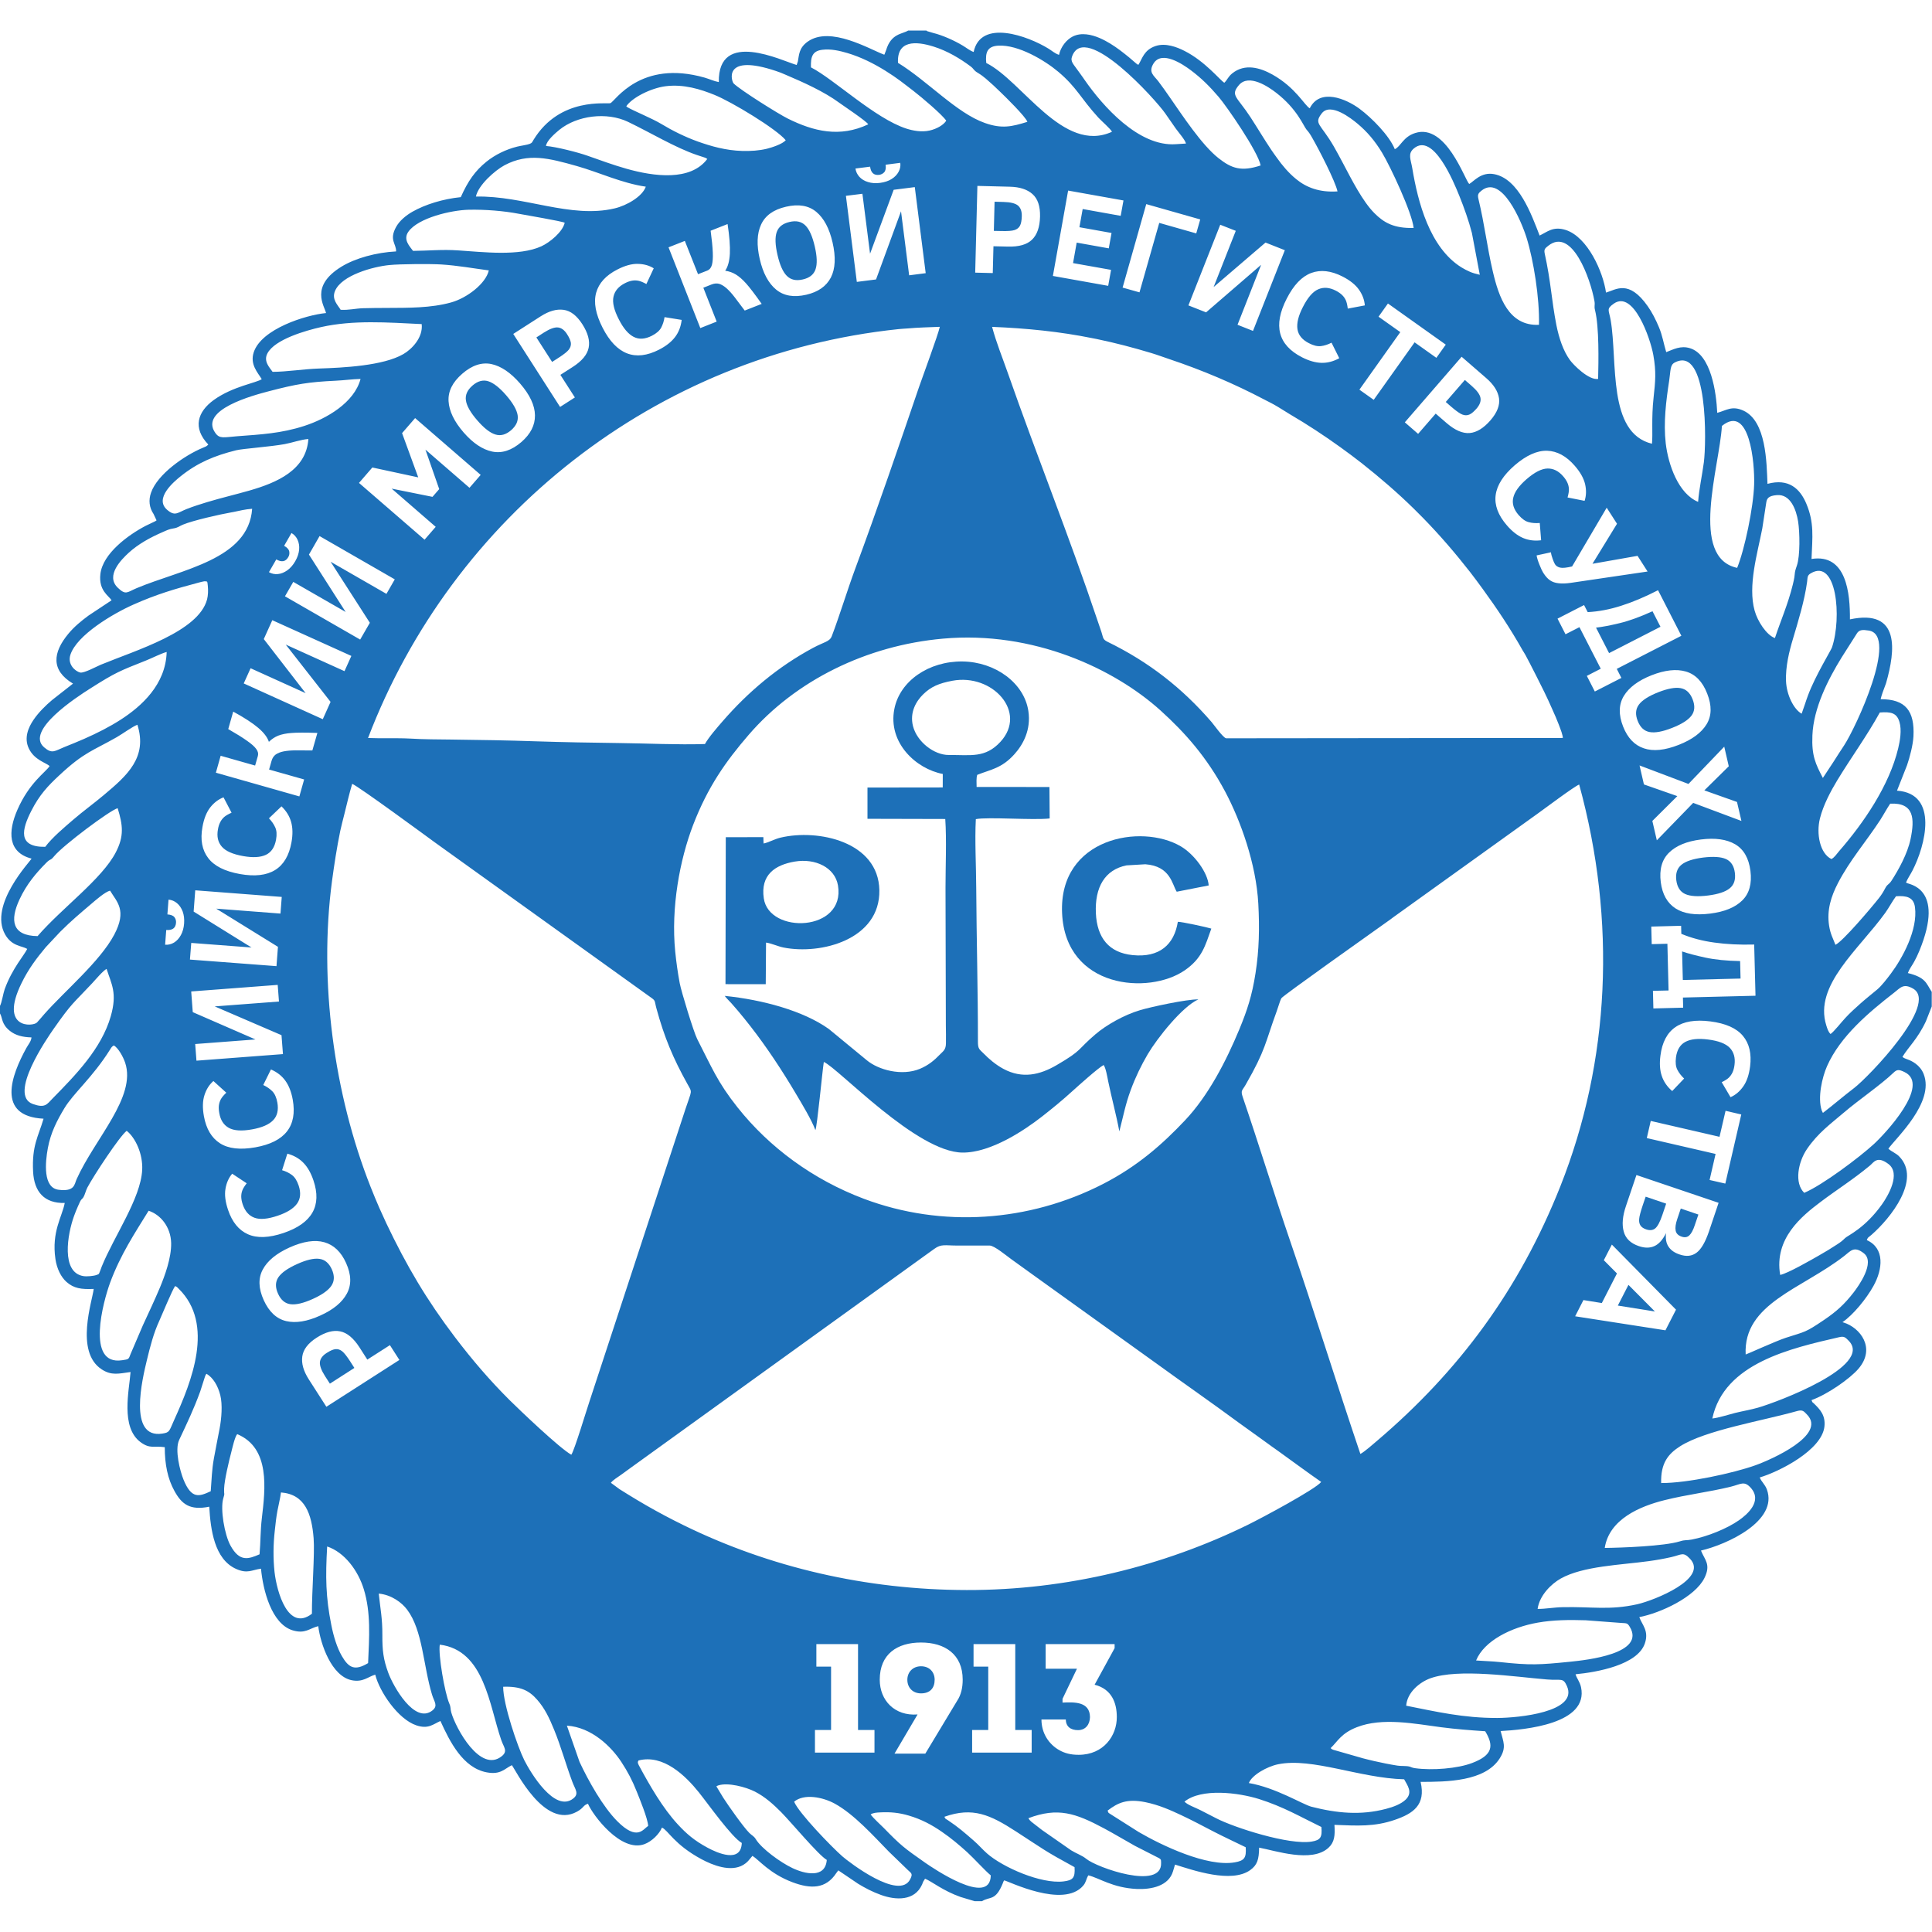 <?xml version="1.0" encoding="utf-8"?>
<!-- Generator: Adobe Illustrator 22.0.1, SVG Export Plug-In . SVG Version: 6.00 Build 0)  -->
<svg version="1.1" id="Слой_1" xmlns="http://www.w3.org/2000/svg" xmlns:xlink="http://www.w3.org/1999/xlink" x="0px" y="0px"
	 viewBox="0 0 39.69 39.69" style="enable-background:new 0 0 39.69 39.69;" xml:space="preserve">
<style type="text/css">
	.st0{fill-rule:evenodd;clip-rule:evenodd;fill:#1D70B8;}
</style>
<g>
	<path class="st0" d="M18.373,14.565c-0.136,0.694,0.445,1.23,0.995,1.335l-0.001,0.277l-1.546,0.002v0.642l1.598,0.004
		c0.029,0.435,0.005,0.965,0.005,1.411l0.007,2.829c0.001,0.122,0.005,0.248,0.002,0.368c-0.002,0.133-0.054,0.159-0.126,0.232
		c-0.11,0.115-0.233,0.219-0.408,0.292c-0.372,0.155-0.855,0.024-1.096-0.179l-0.776-0.639c-0.524-0.374-1.36-0.601-2.139-0.68
		c0.041,0.055,0.083,0.092,0.136,0.15l0.138,0.159c0.09,0.106,0.17,0.207,0.258,0.319c0.333,0.428,0.648,0.905,0.928,1.378
		c0.119,0.2,0.326,0.542,0.403,0.751c0.037-0.074,0.141-1.198,0.173-1.4c0.299,0.128,1.905,1.855,2.849,1.862
		c0.59,0.005,1.286-0.471,1.62-0.73c0.227-0.177,0.438-0.35,0.638-0.533c0.119-0.107,0.524-0.472,0.641-0.536
		c0.044,0.054,0.077,0.248,0.094,0.335c0.069,0.334,0.168,0.699,0.229,1.028c0.083-0.318,0.125-0.554,0.234-0.849
		c0.098-0.265,0.215-0.507,0.349-0.735c0.196-0.332,0.712-0.982,1.041-1.127c-0.238-0.005-0.977,0.155-1.197,0.221
		c-0.334,0.099-0.698,0.308-0.917,0.495c-0.384,0.327-0.257,0.319-0.799,0.635c-0.342,0.198-0.702,0.287-1.095,0.075
		c-0.159-0.086-0.298-0.206-0.403-0.314c-0.084-0.086-0.119-0.087-0.118-0.245c0.001-1.044-0.029-2.118-0.035-3.162
		c-0.002-0.452-0.031-0.964-0.008-1.408c0.242-0.049,1.185,0.025,1.517-0.014l-0.005-0.646l-1.496-0.001
		c-0.001-0.084-0.009-0.188,0.013-0.249c0.277-0.11,0.503-0.133,0.763-0.423c0.176-0.195,0.346-0.499,0.287-0.889
		c-0.086-0.575-0.68-1.009-1.353-1.017C19.083,13.581,18.486,13.987,18.373,14.565 M18.964,14.265
		c0.162-0.159,0.326-0.228,0.601-0.28c0.823-0.154,1.551,0.645,0.986,1.256c-0.311,0.336-0.606,0.267-1.059,0.269
		c-0.304,0.002-0.654-0.272-0.736-0.593C18.684,14.631,18.823,14.404,18.964,14.265z"/>
	<path class="st0" d="M15.737,19.364c0.094,0.01,0.25,0.08,0.357,0.101c0.772,0.155,1.989-0.165,1.971-1.177
		c-0.018-0.997-1.257-1.264-2.031-1.08c-0.12,0.028-0.258,0.106-0.348,0.12l-0.004-0.13l-0.772,0.001l-0.006,3.019l0.827,0.001
		L15.737,19.364z M16.325,17.7c0.426-0.073,0.828,0.123,0.89,0.49c0.16,0.954-1.416,1.009-1.524,0.266
		C15.62,17.971,15.923,17.769,16.325,17.7z"/>
	<path class="st0" d="M24.337,19.935c0.36-0.248,0.423-0.509,0.548-0.858c-0.077-0.026-0.609-0.142-0.688-0.14
		c-0.075,0.468-0.377,0.741-0.931,0.684c-0.485-0.05-0.729-0.354-0.753-0.861c-0.024-0.533,0.185-0.893,0.629-0.982l0.387-0.023
		c0.52,0.038,0.55,0.417,0.645,0.564l0.657-0.129c-0.019-0.264-0.298-0.643-0.575-0.804c-0.81-0.475-2.507-0.177-2.437,1.374
		C21.889,20.312,23.602,20.441,24.337,19.935"/>
	<path class="st0" d="M33.748,24.759c-0.045,0.135-0.07,0.229-0.074,0.285c-0.005,0.055,0.005,0.1,0.028,0.133
		c0.023,0.034,0.062,0.061,0.117,0.079c0.076,0.026,0.138,0.018,0.187-0.022c0.048-0.041,0.096-0.132,0.144-0.273l0.079-0.234
		l-0.421-0.143L33.748,24.759z"/>
	<path class="st0" d="M16.165,5.668c0.081,0.081,0.19,0.105,0.327,0.073c0.138-0.031,0.226-0.101,0.262-0.209
		c0.037-0.107,0.032-0.264-0.016-0.47c-0.048-0.206-0.111-0.349-0.191-0.429c-0.08-0.081-0.189-0.106-0.328-0.073
		c-0.139,0.032-0.226,0.102-0.263,0.209c-0.037,0.107-0.031,0.264,0.017,0.47C16.02,5.444,16.084,5.588,16.165,5.668"/>
	<polygon class="st0" points="33.236,26.821 33.998,26.943 33.454,26.396 	"/>
	<path class="st0" d="M34.705,25.379c0.041-0.039,0.078-0.108,0.111-0.208l0.075-0.22l-0.362-0.123l-0.071,0.211
		c-0.035,0.102-0.046,0.182-0.034,0.242c0.011,0.059,0.052,0.1,0.123,0.124C34.611,25.427,34.664,25.418,34.705,25.379"/>
	<path class="st0" d="M9.706,7.921C9.599,8.014,9.554,8.117,9.572,8.229c0.017,0.112,0.095,0.248,0.234,0.408
		c0.138,0.159,0.262,0.256,0.371,0.289C10.286,8.96,10.393,8.93,10.5,8.838c0.107-0.093,0.152-0.196,0.134-0.309
		c-0.018-0.111-0.096-0.247-0.234-0.407c-0.138-0.159-0.262-0.256-0.37-0.29S9.813,7.828,9.706,7.921"/>
	<path class="st0" d="M30.041,8.516c0.051,0.02,0.099,0.02,0.144,0.001c0.044-0.019,0.094-0.061,0.15-0.125
		c0.065-0.076,0.092-0.149,0.079-0.219C30.401,8.102,30.34,8.02,30.23,7.925l-0.137-0.119l-0.392,0.452l0.112,0.098
		C29.915,8.443,29.99,8.497,30.041,8.516"/>
	<path class="st0" d="M11.462,6.727c-0.071-0.007-0.167,0.028-0.29,0.106l-0.153,0.099l0.323,0.503l0.125-0.08
		c0.113-0.072,0.186-0.13,0.219-0.173c0.033-0.043,0.047-0.089,0.042-0.137c-0.007-0.048-0.032-0.108-0.079-0.18
		C11.596,6.781,11.533,6.735,11.462,6.727"/>
	<path class="st0" d="M6.426,26.685c0.192-0.087,0.32-0.178,0.383-0.273c0.063-0.095,0.065-0.207,0.008-0.335
		c-0.059-0.13-0.145-0.202-0.258-0.216c-0.112-0.015-0.265,0.021-0.457,0.108c-0.193,0.087-0.32,0.177-0.384,0.272
		c-0.063,0.094-0.065,0.206-0.006,0.336c0.058,0.129,0.144,0.202,0.256,0.216C6.081,26.808,6.233,26.772,6.426,26.685"/>
	<path class="st0" d="M20.614,4.149l-0.182-0.005l-0.015,0.599l0.149,0.003c0.133,0.004,0.226-0.003,0.277-0.02
		c0.052-0.017,0.09-0.048,0.112-0.091c0.022-0.043,0.034-0.107,0.036-0.192c0.003-0.1-0.023-0.173-0.078-0.22
		C20.86,4.178,20.76,4.152,20.614,4.149"/>
	<path class="st0" d="M32.788,12.894l0.268,0.523l1.056-0.541l-0.164-0.319c-0.252,0.115-0.477,0.197-0.676,0.245
		C33.074,12.85,32.912,12.88,32.788,12.894"/>
	<path class="st0" d="M34.526,14.137c-0.111-0.021-0.265,0.008-0.462,0.085c-0.196,0.078-0.329,0.163-0.396,0.254
		c-0.068,0.092-0.076,0.203-0.024,0.334c0.052,0.133,0.134,0.209,0.246,0.229c0.112,0.02,0.266-0.008,0.462-0.086
		c0.197-0.077,0.329-0.161,0.397-0.252c0.068-0.091,0.075-0.203,0.023-0.335C34.72,14.233,34.638,14.157,34.526,14.137"/>
	<path class="st0" d="M7.027,27.758c-0.043-0.033-0.089-0.047-0.137-0.042c-0.049,0.007-0.108,0.032-0.18,0.079
		c-0.084,0.053-0.13,0.116-0.138,0.187c-0.007,0.071,0.028,0.168,0.106,0.29l0.099,0.153l0.503-0.323l-0.08-0.125
		C7.127,27.864,7.07,27.791,7.027,27.758"/>
	<path class="st0" d="M39.676,20.363c-0.106-0.165-0.118-0.284-0.482-0.373c0.03-0.084,0.082-0.146,0.128-0.23
		c0.041-0.075,0.071-0.136,0.107-0.223c0.548-1.326-0.249-1.372-0.259-1.399c-0.003-0.006-0.009-0.004-0.014-0.007
		c0.029-0.075,0.088-0.16,0.13-0.241c0.267-0.513,0.549-1.587-0.315-1.647l0.206-0.522c0.056-0.162,0.123-0.418,0.132-0.594
		c0.026-0.52-0.16-0.765-0.674-0.763c0.016-0.078,0.066-0.209,0.093-0.28c0.003-0.009,0.011-0.028,0.014-0.037l0.008-0.026
		c0.183-0.645,0.299-1.521-0.746-1.297c0.004-0.532-0.069-1.355-0.789-1.241c0.018-0.448,0.058-0.743-0.106-1.134
		c-0.131-0.313-0.365-0.527-0.799-0.409c-0.018-0.438-0.023-1.292-0.498-1.506c-0.234-0.105-0.345-0.003-0.534,0.047
		c-0.019-0.412-0.124-1.194-0.561-1.328c-0.194-0.06-0.345,0.028-0.487,0.081C34.174,7.05,34.155,6.9,34.08,6.721
		c-0.065-0.155-0.141-0.305-0.231-0.432c-0.391-0.555-0.651-0.337-0.856-0.278c-0.06-0.43-0.379-1.141-0.826-1.286
		c-0.26-0.084-0.382,0.041-0.538,0.114c-0.166-0.428-0.428-1.165-0.933-1.261c-0.27-0.052-0.42,0.151-0.513,0.202
		c-0.092-0.086-0.477-1.251-1.111-1.047c-0.249,0.079-0.295,0.277-0.418,0.332c-0.11-0.276-0.472-0.643-0.724-0.83
		c-0.28-0.208-0.816-0.43-1.023-0.01c-0.105-0.055-0.286-0.425-0.77-0.695c-0.25-0.139-0.562-0.231-0.822-0.023
		C25.226,1.58,25.22,1.633,25.152,1.7c-0.083-0.046-0.391-0.438-0.818-0.654c-0.155-0.079-0.39-0.17-0.596-0.1
		c-0.237,0.08-0.272,0.259-0.35,0.384c-0.044-0.017-0.004,0.006-0.056-0.034l-0.141-0.121c-0.063-0.052-0.118-0.094-0.186-0.146
		c-0.123-0.091-0.26-0.181-0.415-0.248c-0.168-0.072-0.374-0.118-0.549-0.033c-0.131,0.065-0.25,0.214-0.285,0.379
		c-0.087-0.028-0.145-0.085-0.22-0.13c-0.419-0.257-1.39-0.614-1.534,0.071c-0.083-0.03-0.147-0.086-0.223-0.131
		c-0.173-0.104-0.412-0.212-0.611-0.261l-0.111-0.033c-0.004-0.001-0.012-0.001-0.014-0.007c-0.003-0.007-0.01-0.005-0.015-0.008
		h-0.372c-0.125,0.076-0.349,0.058-0.452,0.402l-0.031,0.081c-0.001,0.003-0.004,0.009-0.007,0.013
		c-0.299-0.11-1.107-0.599-1.573-0.269c-0.182,0.13-0.176,0.273-0.202,0.407l-0.025,0.073c-0.3-0.085-1.618-0.741-1.599,0.351
		c-0.098-0.017-0.193-0.063-0.29-0.091c-1.322-0.377-1.841,0.485-1.936,0.524c-0.066,0.027-1.035-0.138-1.58,0.753
		c-0.031,0.05-0.027,0.063-0.08,0.084c-0.044,0.019-0.193,0.04-0.256,0.056c-0.232,0.058-0.454,0.167-0.631,0.309
		c-0.235,0.19-0.38,0.398-0.528,0.729c-0.367,0.037-0.73,0.15-0.994,0.3c-0.13,0.074-0.264,0.184-0.334,0.311
		c-0.15,0.27,0.005,0.345-0.001,0.504C7.73,5.186,7.301,5.303,7.015,5.478C6.358,5.881,6.666,6.285,6.698,6.431
		C6.275,6.472,5.371,6.758,5.213,7.236C5.13,7.486,5.296,7.655,5.377,7.789C5.278,7.863,4.78,7.937,4.392,8.217
		C4.058,8.458,3.952,8.79,4.279,9.132C4.242,9.174,4.221,9.176,4.167,9.199c-0.374,0.156-0.933,0.541-1.065,0.924
		c-0.052,0.15-0.038,0.302,0.052,0.435l0.062,0.132c-0.035,0.023-0.001,0.003-0.035,0.022l-0.188,0.09
		c-0.36,0.188-0.882,0.569-0.931,0.991c-0.039,0.34,0.174,0.447,0.23,0.539l-0.475,0.315c-0.149,0.11-0.294,0.229-0.413,0.373
		c-0.321,0.387-0.362,0.75,0.096,1.024l-0.43,0.337c-0.131,0.11-0.28,0.257-0.38,0.405c-0.109,0.159-0.2,0.373-0.099,0.588
		c0.114,0.242,0.353,0.292,0.428,0.364c-0.08,0.126-0.416,0.336-0.662,0.899c-0.194,0.444-0.2,0.875,0.291,1.002
		c-0.021,0.052-0.886,0.951-0.543,1.558c0.14,0.247,0.346,0.231,0.454,0.297c-0.049,0.114-0.307,0.396-0.463,0.828
		C0.066,20.406,0.035,20.605,0,20.664v0.156c0.054,0.088,0.025,0.215,0.202,0.357c0.116,0.093,0.259,0.13,0.445,0.135
		c-0.007,0.083-0.068,0.148-0.108,0.222c-0.301,0.548-0.625,1.398,0.356,1.448c-0.11,0.372-0.242,0.551-0.215,1.088
		c0.021,0.413,0.23,0.654,0.65,0.643c-0.053,0.283-0.274,0.589-0.191,1.154c0.029,0.198,0.116,0.371,0.228,0.469
		c0.149,0.131,0.299,0.155,0.558,0.143c-0.024,0.235-0.393,1.287,0.162,1.651c0.202,0.134,0.353,0.089,0.595,0.056
		c-0.025,0.367-0.214,1.138,0.211,1.445c0.191,0.138,0.265,0.068,0.492,0.099c0,0.352,0.059,0.649,0.201,0.904
		c0.148,0.267,0.314,0.399,0.713,0.319c0.027,0.467,0.104,1.078,0.551,1.278c0.236,0.105,0.319,0.021,0.512-0.005
		c0.04,0.433,0.213,1.136,0.654,1.268c0.256,0.076,0.343-0.044,0.522-0.087c0.046,0.367,0.271,1.026,0.688,1.111
		c0.231,0.046,0.33-0.07,0.483-0.115c0.085,0.346,0.466,0.915,0.845,1.042c0.244,0.081,0.339-0.02,0.494-0.09
		c0.193,0.427,0.463,0.963,0.95,1.055c0.287,0.054,0.364-0.073,0.517-0.147c0.075,0.088,0.666,1.33,1.34,0.954
		c0.144-0.08,0.121-0.13,0.224-0.162c0.099,0.236,0.679,1.009,1.161,0.83c0.151-0.056,0.304-0.207,0.359-0.34
		c0.125,0.053,0.251,0.348,0.815,0.651c0.224,0.12,0.598,0.271,0.858,0.114c0.038-0.023,0.067-0.046,0.096-0.077l0.09-0.107
		c0.133,0.08,0.351,0.365,0.823,0.542c0.373,0.14,0.685,0.141,0.901-0.191l0.04-0.053L17.63,38.7
		c0.148,0.089,0.289,0.164,0.469,0.229c0.308,0.111,0.69,0.126,0.843-0.213c0.011-0.024,0.017-0.046,0.025-0.062l0.037-0.059
		c0.143,0.059,0.368,0.248,0.731,0.376l0.288,0.086h0.151c0.164-0.103,0.278,0.004,0.429-0.373c0.018-0.044,0.002-0.016,0.026-0.055
		c0.089,0.016,1.214,0.583,1.622,0.111c0.066-0.077,0.055-0.127,0.107-0.214c0.223,0.053,0.499,0.257,0.995,0.28
		c0.301,0.013,0.656-0.06,0.745-0.364l0.041-0.137c0.371,0.116,1.158,0.391,1.545,0.113c0.146-0.105,0.179-0.218,0.183-0.461
		c0.336,0.062,1.077,0.317,1.422,0.005c0.127-0.115,0.14-0.255,0.125-0.473c0.476,0.018,0.818,0.042,1.24-0.103
		c0.374-0.128,0.642-0.304,0.53-0.78c0.539,0,1.325-0.007,1.626-0.484c0.144-0.228,0.072-0.34,0.018-0.56
		c0.497-0.028,1.812-0.144,1.652-0.901c-0.025-0.116-0.092-0.185-0.112-0.266c0.434-0.041,1.276-0.19,1.424-0.636
		c0.087-0.26-0.059-0.379-0.115-0.538c0.433-0.082,1.146-0.412,1.339-0.805c0.138-0.281,0.002-0.373-0.072-0.562
		c0.535-0.125,1.59-0.608,1.354-1.255c-0.04-0.108-0.112-0.157-0.147-0.247c0.4-0.118,1.274-0.56,1.329-1.044
		c0.026-0.231-0.089-0.353-0.216-0.476c-0.049-0.048-0.019,0.001-0.049-0.069c0.321-0.114,0.786-0.436,0.964-0.644
		c0.365-0.426,0.033-0.845-0.302-0.949c-0.004-0.001-0.01-0.003-0.013-0.004c-0.003-0.001-0.009-0.001-0.013-0.004
		c0.22-0.149,0.492-0.483,0.636-0.743c0.193-0.346,0.236-0.776-0.136-0.943c0.028-0.068,0.017-0.039,0.098-0.11
		c0.389-0.34,1.027-1.136,0.569-1.607c-0.068-0.071-0.157-0.098-0.224-0.161c0.162-0.227,0.952-0.95,0.726-1.531
		c-0.037-0.097-0.101-0.167-0.166-0.215c-0.131-0.097-0.208-0.086-0.271-0.14c0.119-0.2,0.311-0.366,0.482-0.731l0.12-0.305v-0.301
		C39.682,20.372,39.678,20.365,39.676,20.363 M39.34,18.636c0.062,0.463-0.255,1.045-0.493,1.363
		c-0.082,0.109-0.191,0.252-0.283,0.329c-0.121,0.102-0.231,0.187-0.343,0.287c-0.117,0.105-0.213,0.19-0.312,0.298
		c-0.071,0.075-0.236,0.285-0.303,0.329c-0.047-0.042-0.068-0.114-0.088-0.178c-0.26-0.824,0.671-1.559,1.214-2.314
		c0.076-0.107,0.146-0.241,0.219-0.338C39.164,18.398,39.312,18.428,39.34,18.636z M39.249,17.24
		c-0.064,0.302-0.246,0.628-0.389,0.85c-0.061,0.093-0.084,0.066-0.134,0.163c-0.043,0.082-0.07,0.123-0.123,0.193
		c-0.16,0.204-0.749,0.897-0.897,0.964c-0.051-0.139-0.101-0.212-0.13-0.394c-0.05-0.32,0.042-0.604,0.181-0.872
		c0.249-0.479,0.577-0.85,0.869-1.298c0.071-0.111,0.135-0.232,0.205-0.336C39.321,16.486,39.338,16.814,39.249,17.24z
		 M39.021,14.83c0.051,0.168,0.011,0.393-0.026,0.545c-0.182,0.76-0.707,1.53-1.213,2.11c-0.055,0.064-0.093,0.128-0.158,0.163
		c-0.237-0.115-0.315-0.519-0.236-0.835c0.069-0.276,0.223-0.563,0.355-0.781c0.285-0.47,0.611-0.915,0.875-1.395
		C38.849,14.62,38.965,14.645,39.021,14.83z M37.835,13.504l0.319-0.502c0.048-0.063,0.108-0.069,0.239-0.048
		c0.615,0.1-0.268,1.994-0.51,2.361c-0.072,0.11-0.143,0.218-0.212,0.328l-0.223,0.339c-0.149-0.288-0.233-0.453-0.215-0.874
		C37.255,14.546,37.555,13.957,37.835,13.504z M37.124,11.954c0.012-0.095,0.002-0.131,0.072-0.174
		c0.537-0.324,0.645,0.91,0.439,1.521c-0.021,0.061-0.34,0.578-0.49,0.978c-0.023,0.063-0.042,0.115-0.063,0.181l-0.07,0.202
		c-0.163-0.091-0.31-0.388-0.321-0.671c-0.011-0.298,0.064-0.605,0.141-0.861C36.943,12.757,37.071,12.342,37.124,11.954z
		 M36.284,10.332c0.012-0.088,0.04-0.147,0.222-0.161c0.278-0.021,0.394,0.3,0.433,0.539c0.036,0.226,0.044,0.711-0.025,0.909
		c-0.072,0.206-0.015,0.112-0.083,0.389c-0.102,0.413-0.244,0.726-0.368,1.1c-0.171-0.06-0.356-0.342-0.417-0.564
		c-0.142-0.51,0.057-1.172,0.157-1.685L36.284,10.332z M21.828,34.977v-0.077l0.296-0.618h-0.643v-0.506h1.417v0.083l-0.411,0.751
		c0.354,0.09,0.456,0.376,0.456,0.663c0.003,0.379-0.268,0.777-0.784,0.777c-0.169,0-0.29-0.035-0.398-0.096
		c-0.21-0.118-0.366-0.344-0.366-0.63h0.5c0.003,0.146,0.099,0.219,0.252,0.219c0.155,0,0.242-0.117,0.245-0.267
		C22.389,34.954,22.07,34.966,21.828,34.977z M19.86,32.665c-2.069-0.003-4.054-0.468-5.814-1.331
		c-0.27-0.132-0.516-0.263-0.765-0.406c-0.146-0.084-0.235-0.138-0.372-0.222c-0.068-0.041-0.117-0.072-0.183-0.114l-0.176-0.13
		c0.038-0.055,0.148-0.12,0.211-0.166c0.071-0.052,0.139-0.102,0.212-0.154l6.008-4.333c0.08-0.057,0.141-0.1,0.213-0.153
		c0.142-0.105,0.221-0.068,0.474-0.068h0.664c0.095,0,0.352,0.215,0.439,0.277c0.137,0.097,0.287,0.206,0.426,0.307l2.552,1.833
		c0.566,0.411,1.128,0.8,1.697,1.22c0.141,0.103,0.276,0.199,0.416,0.299c0.077,0.055,0.139,0.099,0.213,0.154
		c0.021,0.014,0.028,0.021,0.052,0.038c0.003,0.002,0.007,0.005,0.01,0.007l0.01,0.007c0.013,0.009,0.019,0.013,0.03,0.021
		c0.042,0.029,0.074,0.053,0.112,0.08c0.283,0.203,0.57,0.417,0.853,0.613c-0.118,0.151-1.226,0.743-1.499,0.877
		C23.905,32.175,21.913,32.669,19.86,32.665z M20,34.238v-0.462h0.857v1.764h0.337v0.465h-1.223v-0.465h0.331v-1.302H20z
		 M18.073,34.507c0-0.525,0.357-0.764,0.848-0.764c0.487,0,0.856,0.239,0.856,0.764c0,0.153-0.029,0.309-0.118,0.44l-0.65,1.079
		h-0.633l0.474-0.805C18.379,35.257,18.073,34.931,18.073,34.507z M16.771,34.238v-0.462h0.856v1.764h0.338v0.465h-1.223v-0.465
		h0.331v-1.302H16.771z M3.96,20.793l-0.032-0.425l1.777-0.135l0.026,0.342l-1.32,0.1l1.372,0.591l0.03,0.389L4.036,21.79
		L4.01,21.448l1.238-0.094L3.96,20.793z M3.978,18.727l0.033-0.437l1.777,0.136l-0.026,0.342l-1.32-0.101l1.268,0.784l-0.03,0.397
		l-1.778-0.135l0.027-0.342l1.238,0.094L3.978,18.727z M4.556,17.392c0.078,0.092,0.224,0.157,0.439,0.195
		c0.2,0.036,0.356,0.027,0.468-0.026c0.111-0.053,0.18-0.156,0.208-0.311c0.019-0.104,0.013-0.189-0.017-0.253
		c-0.029-0.065-0.072-0.127-0.129-0.186l0.258-0.246c0.099,0.096,0.165,0.203,0.198,0.322c0.033,0.118,0.036,0.258,0.007,0.417
		c-0.097,0.543-0.45,0.76-1.059,0.652c-0.312-0.056-0.53-0.166-0.653-0.33c-0.125-0.164-0.164-0.376-0.117-0.635
		c0.03-0.172,0.084-0.307,0.161-0.405c0.077-0.097,0.168-0.166,0.272-0.206l0.165,0.316c-0.067,0.03-0.118,0.059-0.151,0.088
		c-0.033,0.029-0.06,0.064-0.081,0.105c-0.021,0.04-0.038,0.09-0.048,0.151C4.451,17.183,4.477,17.301,4.556,17.392z M4.201,22.496
		c0.038-0.119,0.099-0.214,0.183-0.288l0.265,0.24c-0.053,0.05-0.091,0.095-0.112,0.134c-0.021,0.039-0.034,0.081-0.04,0.126
		c-0.006,0.046-0.003,0.099,0.008,0.159c0.025,0.144,0.09,0.244,0.195,0.303c0.106,0.059,0.265,0.07,0.48,0.031
		c0.201-0.036,0.344-0.098,0.43-0.186c0.086-0.088,0.115-0.209,0.088-0.364c-0.019-0.104-0.053-0.181-0.103-0.232
		c-0.05-0.05-0.112-0.094-0.187-0.129l0.158-0.32c0.126,0.055,0.225,0.132,0.297,0.233c0.072,0.1,0.123,0.23,0.151,0.389
		c0.097,0.543-0.159,0.869-0.768,0.978c-0.312,0.055-0.554,0.028-0.727-0.083c-0.174-0.112-0.283-0.297-0.33-0.556
		C4.158,22.76,4.162,22.614,4.201,22.496z M4.632,24.423c0.02-0.122,0.066-0.226,0.138-0.311l0.298,0.197
		c-0.045,0.058-0.076,0.108-0.091,0.15c-0.015,0.041-0.022,0.084-0.021,0.131c0.002,0.046,0.011,0.097,0.031,0.155
		c0.047,0.138,0.126,0.229,0.239,0.271c0.113,0.043,0.273,0.029,0.479-0.041c0.193-0.065,0.325-0.148,0.397-0.248
		c0.072-0.1,0.083-0.224,0.033-0.373c-0.034-0.1-0.079-0.171-0.136-0.214c-0.057-0.043-0.125-0.077-0.204-0.1l0.108-0.34
		c0.132,0.036,0.242,0.098,0.328,0.186c0.087,0.088,0.156,0.209,0.208,0.363c0.177,0.522-0.028,0.882-0.614,1.081
		c-0.3,0.101-0.544,0.11-0.732,0.026s-0.324-0.251-0.408-0.501C4.629,24.689,4.611,24.545,4.632,24.423z M6.417,15.417
		c-0.129-0.002-0.242-0.002-0.341-0.002c-0.097,0-0.181,0.008-0.249,0.021c-0.069,0.014-0.123,0.036-0.164,0.065
		c-0.04,0.03-0.069,0.074-0.085,0.132l-0.05,0.176l0.72,0.204L6.15,16.361l-1.715-0.487l0.098-0.348l0.708,0.201l0.057-0.199
		c0.013-0.047,0.001-0.094-0.035-0.143c-0.036-0.049-0.1-0.106-0.193-0.17c-0.092-0.066-0.219-0.144-0.381-0.237l0.102-0.359
		c0.224,0.122,0.395,0.233,0.512,0.332c0.117,0.099,0.19,0.195,0.221,0.289c0.056-0.056,0.12-0.098,0.191-0.127
		c0.072-0.028,0.163-0.047,0.272-0.055c0.109-0.009,0.287-0.01,0.533-0.001L6.417,15.417z M5.007,14.04l0.141-0.312l1.131,0.512
		l-0.86-1.111l0.175-0.388l1.624,0.734l-0.141,0.313L5.87,13.242l0.921,1.177l-0.16,0.356L5.007,14.04z M5.837,11.213l0.151-0.263
		c0.056,0.032,0.098,0.079,0.125,0.139c0.028,0.061,0.039,0.129,0.032,0.205c-0.007,0.077-0.034,0.156-0.08,0.236
		c-0.045,0.079-0.1,0.141-0.162,0.186C5.84,11.76,5.776,11.787,5.71,11.793c-0.067,0.007-0.128-0.006-0.185-0.039l0.151-0.262
		c0.11,0.063,0.192,0.048,0.246-0.047c0.022-0.037,0.028-0.076,0.02-0.117C5.934,11.287,5.899,11.247,5.837,11.213z M6.347,11.393
		l0.218-0.38l1.545,0.889L7.939,12.2l-1.147-0.66l0.806,1.254l-0.199,0.345l-1.545-0.889l0.171-0.296l1.076,0.618L6.347,11.393z
		 M8.26,8.898l0.268-0.309l1.347,1.167l-0.23,0.265L8.74,9.237l0.283,0.811l-0.138,0.159l-0.839-0.169l0.905,0.785l-0.229,0.264
		L7.375,9.921l0.274-0.317l0.943,0.203L8.26,8.898z M12.714,6.563c0.092,0.182,0.193,0.3,0.303,0.357
		c0.11,0.057,0.234,0.049,0.374-0.022c0.094-0.048,0.158-0.104,0.192-0.167c0.033-0.063,0.057-0.135,0.069-0.216l0.352,0.057
		c-0.016,0.136-0.061,0.254-0.136,0.352c-0.075,0.099-0.184,0.185-0.328,0.259c-0.491,0.251-0.878,0.102-1.16-0.449
		c-0.144-0.282-0.188-0.522-0.133-0.72c0.055-0.198,0.2-0.357,0.435-0.477c0.155-0.08,0.295-0.119,0.42-0.116
		c0.124,0.002,0.234,0.032,0.328,0.091l-0.151,0.323C13.215,5.8,13.16,5.777,13.117,5.768c-0.043-0.009-0.087-0.01-0.132-0.002
		c-0.045,0.008-0.095,0.025-0.149,0.053c-0.13,0.067-0.208,0.159-0.233,0.277C12.577,6.213,12.614,6.37,12.714,6.563z M14.599,4.74
		l0.348-0.137c0.039,0.252,0.054,0.455,0.047,0.608c-0.008,0.153-0.04,0.27-0.096,0.351c0.079,0.011,0.151,0.036,0.217,0.076
		c0.066,0.04,0.136,0.1,0.209,0.181c0.074,0.082,0.182,0.223,0.324,0.424L15.299,6.38c-0.077-0.103-0.145-0.194-0.205-0.272
		c-0.059-0.078-0.116-0.139-0.168-0.186c-0.053-0.046-0.103-0.076-0.151-0.091c-0.048-0.013-0.101-0.009-0.157,0.013l-0.169,0.067
		l0.274,0.696L14.387,6.74l-0.653-1.659l0.335-0.132l0.271,0.684l0.192-0.075c0.045-0.018,0.076-0.056,0.093-0.115
		c0.016-0.058,0.023-0.144,0.018-0.257C14.639,5.074,14.624,4.925,14.599,4.74z M15.635,4.614c0.085-0.186,0.255-0.308,0.512-0.367
		c0.258-0.06,0.465-0.025,0.622,0.105c0.156,0.13,0.268,0.338,0.334,0.626c0.07,0.302,0.058,0.543-0.034,0.723
		c-0.094,0.18-0.262,0.298-0.505,0.354c-0.257,0.059-0.463,0.024-0.621-0.107c-0.157-0.13-0.269-0.339-0.335-0.625
		C15.542,5.036,15.55,4.798,15.635,4.614z M18.462,6.761c0.059-0.007,0.116-0.008,0.175-0.013c0.221-0.02,0.446-0.025,0.67-0.034
		c-0.036,0.168-0.352,1.018-0.425,1.231c-0.406,1.191-0.876,2.563-1.307,3.723c-0.172,0.464-0.324,0.972-0.487,1.4
		c-0.044,0.116-0.153,0.117-0.388,0.243c-0.716,0.385-1.331,0.903-1.851,1.502c-0.107,0.123-0.291,0.333-0.367,0.472
		c-0.565,0.018-1.175-0.013-1.749-0.02c-0.568-0.007-1.157-0.017-1.729-0.036c-0.571-0.02-1.151-0.029-1.729-0.036
		C9,15.19,8.704,15.19,8.428,15.173c-0.285-0.015-0.58,0-0.867-0.012C9.293,10.622,13.453,7.283,18.462,6.761z M17.717,3.981
		l0.157,1.231l0.485-1.313l0.434-0.055l0.224,1.768l-0.34,0.044L18.51,4.341l-0.513,1.4l-0.395,0.05l-0.224-1.768L17.717,3.981z
		 M17.574,3.462l0.301-0.038c0.016,0.126,0.078,0.181,0.186,0.168c0.042-0.006,0.078-0.024,0.105-0.055
		c0.028-0.032,0.037-0.083,0.028-0.153l0.301-0.039c0.009,0.065-0.003,0.126-0.035,0.185c-0.031,0.058-0.079,0.108-0.145,0.149
		c-0.065,0.04-0.144,0.066-0.236,0.078c-0.09,0.012-0.172,0.006-0.246-0.017c-0.074-0.022-0.133-0.058-0.178-0.107
		C17.61,3.583,17.583,3.526,17.574,3.462z M25.998,4.983l0.397,0.157l-0.654,1.658l-0.318-0.126l0.485-1.232l-1.131,0.977
		l-0.363-0.143l0.654-1.657l0.319,0.125l-0.455,1.155L25.998,4.983z M28.32,6.506l0.193-0.271l1.188,0.845l-0.193,0.271
		l-0.447-0.318l-0.84,1.181l-0.294-0.209l0.84-1.182L28.32,6.506z M30.027,7.329l0.506,0.439c0.153,0.132,0.24,0.27,0.262,0.413
		c0.021,0.143-0.038,0.294-0.175,0.453c-0.141,0.162-0.283,0.249-0.427,0.262c-0.145,0.012-0.303-0.057-0.475-0.205l-0.224-0.194
		l-0.361,0.416L28.86,8.676L30.027,7.329z M27.688,6.34c-0.009-0.073-0.022-0.131-0.04-0.171c-0.018-0.04-0.043-0.076-0.076-0.108
		c-0.033-0.032-0.077-0.063-0.13-0.09c-0.131-0.067-0.25-0.076-0.361-0.028c-0.111,0.048-0.216,0.169-0.315,0.364
		c-0.093,0.18-0.13,0.332-0.112,0.454c0.018,0.122,0.097,0.219,0.237,0.29c0.094,0.049,0.176,0.068,0.247,0.059
		c0.071-0.009,0.143-0.032,0.216-0.07l0.159,0.319c-0.12,0.066-0.242,0.098-0.365,0.095c-0.123-0.003-0.257-0.041-0.402-0.115
		c-0.49-0.252-0.595-0.653-0.313-1.203c0.144-0.283,0.313-0.458,0.506-0.529c0.193-0.071,0.407-0.046,0.642,0.074
		c0.155,0.079,0.268,0.171,0.339,0.273c0.071,0.102,0.11,0.209,0.118,0.32L27.688,6.34z M24.575,4.795l-0.76-0.216l-0.406,1.427
		l-0.347-0.098l0.486-1.715l1.109,0.315L24.575,4.795z M23.023,4.434l-0.781-0.14l-0.067,0.374l0.66,0.118l-0.057,0.316
		l-0.659-0.118l-0.075,0.421l0.781,0.139l-0.059,0.328L21.63,5.669l0.313-1.754l1.137,0.203L23.023,4.434z M22.444,6.948
		c0.029,0.006,0.06,0.011,0.087,0.017c0.382,0.079,0.757,0.178,1.125,0.289c0.125,0.038,0.247,0.084,0.37,0.125
		c0.674,0.226,1.326,0.502,1.947,0.829c0.062,0.033,0.128,0.064,0.189,0.098c0.115,0.063,0.223,0.137,0.336,0.204
		c0.357,0.209,0.703,0.436,1.039,0.678c0.147,0.107,0.295,0.215,0.438,0.328c0.372,0.294,0.733,0.604,1.071,0.936
		c0.062,0.061,0.124,0.122,0.185,0.185c0.344,0.352,0.666,0.726,0.969,1.114c0.088,0.113,0.172,0.228,0.257,0.344
		c0.296,0.406,0.575,0.824,0.821,1.262c0.019,0.033,0.041,0.064,0.059,0.097c0.045,0.084,0.126,0.237,0.22,0.425
		c0.115,0.225,0.227,0.45,0.328,0.682c0.054,0.118,0.099,0.224,0.136,0.32c0.022,0.052,0.038,0.106,0.058,0.158
		c0.016,0.051,0.027,0.094,0.028,0.121l-6.919,0.007c-0.066-0.016-0.251-0.28-0.299-0.335c-0.6-0.694-1.286-1.234-2.14-1.649
		c-0.099-0.049-0.084-0.086-0.121-0.197c-0.025-0.072-0.055-0.16-0.08-0.235c-0.577-1.72-1.253-3.4-1.844-5.089
		c-0.11-0.315-0.237-0.623-0.323-0.947C21.083,6.743,21.775,6.812,22.444,6.948z M21.202,4.923
		c-0.103,0.101-0.269,0.149-0.496,0.143l-0.297-0.007L20.395,5.61l-0.361-0.009l0.045-1.782l0.67,0.017
		c0.202,0.005,0.357,0.056,0.464,0.153c0.107,0.096,0.158,0.25,0.153,0.461C21.361,4.665,21.306,4.822,21.202,4.923z M23.845,14.599
		c0.498,0.451,0.948,0.956,1.325,1.665c0.317,0.597,0.636,1.484,0.68,2.302c0.027,0.503,0.017,0.952-0.057,1.425
		c-0.072,0.465-0.171,0.762-0.332,1.153c-0.276,0.665-0.64,1.367-1.117,1.872c-0.461,0.488-0.97,0.94-1.682,1.306
		c-1.523,0.782-3.311,0.908-4.913,0.306c-1.044-0.393-1.943-1.054-2.597-1.878c-0.413-0.519-0.531-0.825-0.83-1.407
		c-0.07-0.137-0.326-0.972-0.358-1.144c-0.041-0.219-0.071-0.433-0.093-0.654c-0.089-0.9,0.094-1.883,0.368-2.597
		c0.301-0.781,0.669-1.304,1.14-1.85c0.963-1.118,2.419-1.838,3.994-1.978C21.227,12.954,22.894,13.739,23.845,14.599z
		 M11.762,7.541l-0.25,0.16l0.298,0.464L11.506,8.36l-0.962-1.5l0.564-0.362c0.17-0.109,0.326-0.153,0.47-0.133
		c0.143,0.019,0.271,0.118,0.385,0.295c0.116,0.181,0.159,0.342,0.13,0.484C12.064,7.287,11.954,7.418,11.762,7.541z M10.683,7.877
		c0.203,0.234,0.305,0.453,0.307,0.655c0.003,0.202-0.09,0.385-0.279,0.549c-0.2,0.172-0.399,0.237-0.599,0.196
		c-0.2-0.042-0.397-0.174-0.589-0.395C9.33,8.659,9.227,8.445,9.215,8.242C9.203,8.038,9.296,7.852,9.496,7.678
		c0.2-0.174,0.4-0.24,0.599-0.199C10.294,7.522,10.49,7.655,10.683,7.877z M6.82,18.104c0.048-0.356,0.099-0.686,0.17-1.034
		c0.025-0.117,0.056-0.229,0.084-0.343c0.052-0.209,0.1-0.419,0.161-0.624c0.12,0.043,1.58,1.116,1.696,1.201l4.423,3.175
		c0.124,0.085,0.086,0.072,0.132,0.239c0.16,0.588,0.342,1.023,0.634,1.547c0.106,0.191,0.095,0.115-0.037,0.515l-1.973,6.01
		c-0.059,0.173-0.311,1.011-0.373,1.095c-0.235-0.127-1.079-0.934-1.269-1.123c-0.41-0.409-0.76-0.817-1.12-1.29
		c-0.58-0.764-0.995-1.465-1.412-2.343l-0.143-0.314c-0.061-0.141-0.118-0.276-0.179-0.431C6.859,22.473,6.547,20.164,6.82,18.104z
		 M26.513,25.52c-0.338-0.986-0.648-2.003-0.983-2.984c-0.047-0.138-0.008-0.133,0.058-0.248c0.42-0.731,0.398-0.854,0.643-1.522
		c0.023-0.059,0.066-0.214,0.092-0.258c0.034-0.056,1.847-1.338,2.099-1.519l0.131-0.093c0.003-0.002,0.007-0.005,0.01-0.007
		c0.004-0.003,0.007-0.006,0.01-0.008c0.025-0.018,0.034-0.026,0.062-0.046l2.948-2.116c0.136-0.097,0.762-0.567,0.859-0.602
		c0.77,2.81,0.632,5.684-0.386,8.252c-0.846,2.132-2.089,3.803-3.767,5.231c-0.078,0.067-0.261,0.228-0.342,0.269
		C27.453,28.411,27.013,26.979,26.513,25.52z M32.529,26.708l0.378,0.061l0.311-0.608l-0.27-0.272l0.165-0.321l1.318,1.337
		l-0.217,0.424l-1.855-0.288L32.529,26.708z M34.277,25.611c-0.048-0.071-0.064-0.164-0.051-0.278
		c-0.068,0.136-0.147,0.225-0.239,0.266c-0.092,0.042-0.198,0.042-0.318,0.001c-0.17-0.057-0.274-0.157-0.312-0.3
		c-0.04-0.143-0.024-0.319,0.046-0.525l0.215-0.636l1.688,0.571l-0.2,0.594c-0.074,0.215-0.157,0.359-0.252,0.43
		c-0.095,0.072-0.21,0.085-0.347,0.038C34.402,25.738,34.326,25.685,34.277,25.611z M35.684,16.475l0.091,0.39l-0.991-0.371
		l-0.747,0.769l-0.092-0.398l0.513-0.51l-0.686-0.24l-0.09-0.39l1.005,0.38l0.735-0.766l0.093,0.403l-0.502,0.495L35.684,16.475z
		 M35.96,17.89c0.033,0.263-0.023,0.466-0.168,0.608c-0.144,0.143-0.364,0.233-0.657,0.27c-0.307,0.039-0.545,0.003-0.715-0.107
		c-0.169-0.11-0.27-0.289-0.302-0.537c-0.033-0.262,0.023-0.463,0.169-0.607c0.146-0.144,0.364-0.234,0.655-0.271
		c0.293-0.037,0.527-0.005,0.704,0.098C35.821,17.447,35.926,17.628,35.96,17.89z M35.121,24.241l0.123-0.535l-1.413-0.326
		l0.081-0.352l1.413,0.326l0.124-0.534l0.323,0.075l-0.328,1.42L35.121,24.241z M35.551,22.54l-0.181-0.308
		c0.066-0.032,0.116-0.064,0.147-0.094c0.031-0.032,0.057-0.067,0.076-0.109c0.019-0.042,0.033-0.093,0.04-0.153
		c0.019-0.145-0.014-0.261-0.096-0.349c-0.083-0.087-0.233-0.145-0.449-0.172c-0.202-0.026-0.357-0.009-0.465,0.049
		c-0.109,0.058-0.173,0.166-0.193,0.321c-0.013,0.105-0.004,0.189,0.029,0.252c0.033,0.064,0.079,0.124,0.139,0.18l-0.245,0.257
		c-0.104-0.089-0.175-0.193-0.214-0.31c-0.04-0.117-0.049-0.256-0.028-0.417c0.069-0.547,0.411-0.782,1.024-0.704
		c0.315,0.04,0.538,0.139,0.67,0.297c0.132,0.157,0.181,0.367,0.148,0.629c-0.022,0.172-0.069,0.31-0.141,0.411
		C35.74,22.422,35.653,22.496,35.551,22.54z M34.573,20.493l0.005,0.208l-0.612,0.016l-0.009-0.362l0.321-0.007l-0.024-0.96
		l-0.322,0.008l-0.009-0.361l0.613-0.016l0.004,0.165c0.203,0.085,0.428,0.145,0.675,0.179c0.247,0.035,0.521,0.049,0.822,0.041
		l0.027,1.052L34.573,20.493z M35.374,8.75c0.571-0.462,0.676,0.77,0.662,1.206c-0.015,0.469-0.194,1.329-0.349,1.71
		C34.702,11.454,35.323,9.6,35.374,8.75z M35.06,14.878c-0.106,0.174-0.296,0.315-0.57,0.423c-0.289,0.114-0.528,0.138-0.72,0.072
		c-0.192-0.064-0.333-0.213-0.425-0.445c-0.097-0.246-0.092-0.455,0.014-0.631c0.106-0.174,0.295-0.316,0.568-0.424
		c0.274-0.108,0.51-0.134,0.705-0.078c0.197,0.057,0.343,0.206,0.439,0.452C35.169,14.495,35.165,14.705,35.06,14.878z
		 M34.291,7.818c0.031-0.203,0.015-0.318,0.111-0.369c0.693-0.369,0.653,1.662,0.601,2.049c-0.036,0.272-0.097,0.541-0.118,0.812
		c-0.403-0.166-0.612-0.756-0.665-1.202C34.171,8.678,34.227,8.234,34.291,7.818z M34.541,13.061l-1.327,0.68l0.095,0.186
		l-0.546,0.279l-0.164-0.321l0.286-0.147l-0.438-0.854l-0.286,0.146l-0.164-0.321l0.545-0.279l0.075,0.145
		c0.22-0.011,0.449-0.054,0.686-0.13c0.237-0.075,0.49-0.182,0.759-0.32L34.541,13.061z M33.154,6.237
		c0.402-0.28,0.748,0.704,0.811,1.056c0.062,0.348,0.042,0.537,0.005,0.878c-0.047,0.427-0.012,0.751-0.033,0.945
		c-0.918-0.223-0.702-1.682-0.848-2.539C33.052,6.365,32.994,6.349,33.154,6.237z M33.007,10.43l0.212,0.33l-0.504,0.822
		l0.926-0.163l0.206,0.322l-1.579,0.233c-0.098,0.014-0.181,0.017-0.25,0.008c-0.068-0.007-0.126-0.027-0.173-0.059
		c-0.048-0.031-0.095-0.083-0.142-0.157c-0.019-0.03-0.045-0.084-0.076-0.162c-0.032-0.078-0.052-0.143-0.06-0.194l0.295-0.064
		c0.003,0.036,0.015,0.081,0.034,0.133c0.018,0.053,0.035,0.091,0.049,0.113c0.022,0.035,0.058,0.058,0.106,0.069
		c0.049,0.011,0.13,0.003,0.245-0.024L33.007,10.43z M31.808,5.048c0.486-0.385,0.865,0.677,0.947,1.134
		c0.017,0.098-0.011,0.097,0.013,0.193c0.086,0.346,0.071,1.043,0.063,1.409c-0.19,0.033-0.507-0.287-0.579-0.387
		c-0.136-0.186-0.224-0.446-0.279-0.721c-0.101-0.521-0.11-0.878-0.24-1.471C31.714,5.116,31.75,5.095,31.808,5.048z M31.784,9.26
		c0.205,0.007,0.395,0.11,0.567,0.309c0.114,0.131,0.185,0.258,0.213,0.38c0.027,0.121,0.024,0.235-0.011,0.34l-0.35-0.069
		c0.02-0.072,0.03-0.13,0.028-0.174c-0.002-0.044-0.012-0.087-0.031-0.129c-0.018-0.042-0.047-0.086-0.087-0.132
		c-0.095-0.11-0.203-0.163-0.323-0.16c-0.121,0.003-0.263,0.076-0.429,0.219c-0.153,0.133-0.245,0.259-0.273,0.379
		c-0.029,0.12,0.007,0.239,0.11,0.358c0.07,0.08,0.139,0.129,0.207,0.146c0.07,0.019,0.145,0.024,0.227,0.017l0.028,0.355
		c-0.135,0.017-0.26,0.001-0.374-0.048c-0.113-0.049-0.223-0.135-0.329-0.258c-0.361-0.416-0.308-0.827,0.159-1.233
		C31.356,9.353,31.578,9.254,31.784,9.26z M30.433,3.918c0.417-0.339,0.822,0.627,0.928,0.966c0.144,0.462,0.269,1.244,0.255,1.789
		c-0.622,0.029-0.826-0.57-0.949-1.099c-0.117-0.5-0.168-0.962-0.295-1.488C30.349,3.992,30.374,3.967,30.433,3.918z M29.044,3.051
		c0.398-0.338,0.817,0.678,0.937,0.976c0.093,0.23,0.195,0.516,0.257,0.759L30.4,5.645c-0.066-0.015-0.153-0.038-0.206-0.063
		c-0.06-0.026-0.113-0.054-0.174-0.091c-0.651-0.408-0.892-1.342-1.007-2.036C28.982,3.272,28.916,3.16,29.044,3.051z M27.152,2.331
		c0.18-0.237,0.614,0.108,0.735,0.209c0.2,0.167,0.357,0.352,0.505,0.596c0.169,0.278,0.619,1.238,0.649,1.547
		c-0.401,0.01-0.609-0.105-0.808-0.306c-0.242-0.244-0.462-0.681-0.641-1.019c-0.062-0.117-0.124-0.233-0.191-0.35
		C27.127,2.535,26.986,2.549,27.152,2.331z M25.451,1.749c0.206-0.244,0.615,0.04,0.765,0.156c0.437,0.338,0.561,0.683,0.624,0.757
		c0.047,0.052,0.076,0.096,0.115,0.165c0.137,0.237,0.476,0.893,0.522,1.105c-0.37,0.025-0.641-0.081-0.85-0.253
		c-0.154-0.126-0.284-0.279-0.398-0.441c-0.03-0.043-0.071-0.097-0.109-0.154c-0.149-0.222-0.278-0.441-0.428-0.672
		C25.414,1.984,25.269,1.965,25.451,1.749z M23.697,1.305c0.171-0.277,0.602,0.015,0.764,0.136c0.217,0.162,0.39,0.334,0.572,0.547
		c0.165,0.191,0.812,1.128,0.865,1.411c-0.394,0.13-0.594,0.065-0.867-0.151c-0.346-0.274-0.739-0.875-1.002-1.253
		c-0.077-0.111-0.149-0.214-0.233-0.325C23.704,1.55,23.586,1.487,23.697,1.305z M23.939,2.331c0.074,0.108,0.14,0.203,0.215,0.309
		c0.053,0.075,0.195,0.236,0.21,0.309l-0.207,0.013c-0.767,0.057-1.509-0.793-1.873-1.317l-0.021-0.03
		c-0.002-0.003-0.005-0.008-0.007-0.011l-0.081-0.113c-0.123-0.178-0.193-0.221-0.149-0.337C22.294,0.438,23.745,2.05,23.939,2.331z
		 M20.506,0.938c0.415-0.025,0.964,0.308,1.234,0.536c0.384,0.324,0.454,0.536,0.823,0.941c0.062,0.068,0.254,0.234,0.281,0.292
		c-1.004,0.459-1.843-1.046-2.583-1.413C20.238,1.067,20.291,0.951,20.506,0.938z M19.179,0.957c0.288,0.09,0.548,0.249,0.754,0.402
		c0.085,0.063,0.056,0.079,0.157,0.139c0.065,0.039,0.11,0.074,0.163,0.118c0.107,0.091,0.205,0.183,0.3,0.276
		c0.097,0.093,0.516,0.503,0.553,0.611c-0.317,0.098-0.521,0.148-0.872,0.024c-0.582-0.204-1.17-0.857-1.786-1.236
		C18.424,0.826,18.81,0.841,19.179,0.957z M16.89,1.023C17.071,1,17.252,1.044,17.406,1.089c0.286,0.085,0.546,0.218,0.776,0.36
		c0.263,0.164,0.37,0.256,0.59,0.424c0.162,0.125,0.579,0.477,0.667,0.606c-0.055,0.09-0.196,0.169-0.339,0.202
		c-0.167,0.039-0.345,0.004-0.483-0.04c-0.645-0.21-1.487-1.017-1.957-1.257C16.652,1.171,16.688,1.048,16.89,1.023z M15.843,1.427
		c0.069,0.021,0.128,0.041,0.198,0.067c0.039,0.015,0.06,0.025,0.099,0.042c0.365,0.155,0.792,0.347,1.101,0.575
		c0.072,0.053,0.553,0.373,0.596,0.443c-0.584,0.277-1.121,0.146-1.653-0.118c-0.185-0.091-0.973-0.584-1.113-0.722
		C15.031,1.675,14.85,1.125,15.843,1.427z M13.669,1.772c0.374-0.049,0.724,0.062,1.008,0.177c0.355,0.143,1.273,0.699,1.465,0.932
		c-0.071,0.081-0.288,0.15-0.388,0.175c-0.164,0.039-0.323,0.049-0.505,0.045c-0.343-0.01-0.641-0.097-0.915-0.194
		c-0.261-0.094-0.523-0.224-0.744-0.358c-0.187-0.114-0.58-0.274-0.691-0.341c-0.028-0.017-0.017-0.009-0.033-0.025
		C12.986,2.006,13.365,1.813,13.669,1.772z M11.49,2.668c0.366-0.297,0.976-0.373,1.411-0.165c0.467,0.224,0.97,0.53,1.415,0.681
		l0.17,0.056c0.003,0.001,0.001,0,0.004,0.002c0.005,0.002,0.005,0.003,0.019,0.01c0.002,0.001,0.009,0.01,0.011,0.007
		c0.001-0.004,0.007,0.004,0.01,0.007c-0.345,0.46-1.095,0.361-1.662,0.2c-0.266-0.075-0.541-0.176-0.799-0.267
		c-0.187-0.067-0.647-0.185-0.852-0.2C11.226,2.891,11.41,2.734,11.49,2.668z M10.366,3.394c0.488-0.258,0.912-0.144,1.487,0.018
		c0.453,0.128,0.922,0.352,1.414,0.423c-0.07,0.201-0.389,0.387-0.64,0.446c-0.906,0.215-1.86-0.264-2.85-0.243
		C9.824,3.804,10.168,3.5,10.366,3.394z M8.391,4.758c0.203-0.283,0.878-0.44,1.233-0.449c0.34-0.008,0.73,0.024,1.035,0.083
		c0.138,0.027,0.882,0.151,0.942,0.184c-0.043,0.189-0.305,0.404-0.48,0.484C10.664,5.269,9.92,5.177,9.413,5.144
		C9.086,5.121,8.792,5.152,8.485,5.154C8.418,5.061,8.273,4.922,8.391,4.758z M6.883,5.976c0.136-0.322,0.78-0.498,1.116-0.531
		c0.218-0.022,0.842-0.026,1.067-0.012c0.333,0.021,0.651,0.079,0.976,0.122C9.981,5.825,9.595,6.122,9.268,6.213
		C8.851,6.329,8.398,6.324,7.93,6.326c-0.157,0-0.315,0.002-0.472,0.006C7.29,6.338,7.167,6.374,6.998,6.364
		C6.942,6.268,6.808,6.152,6.883,5.976z M5.494,7.259c0.153-0.289,0.792-0.47,1.104-0.54C7.26,6.571,7.959,6.624,8.663,6.658
		C8.694,6.935,8.46,7.174,8.287,7.274c-0.414,0.241-1.233,0.28-1.738,0.297C6.246,7.581,5.89,7.638,5.6,7.639
		C5.54,7.552,5.407,7.423,5.494,7.259z M5.525,8.037C6.09,7.89,6.33,7.848,6.9,7.821c0.175-0.008,0.33-0.032,0.507-0.036
		C7.278,8.273,6.709,8.602,6.251,8.75c-0.474,0.154-0.89,0.175-1.379,0.212C4.601,8.983,4.514,9.019,4.427,8.899
		C4.075,8.416,5.213,8.119,5.525,8.037z M3.709,9.786c0.35-0.281,0.696-0.425,1.143-0.536c0.134-0.033,0.707-0.073,0.994-0.126
		C6.001,9.096,6.18,9.03,6.335,9.019C6.292,9.658,5.687,9.915,5.13,10.076c-0.292,0.084-0.586,0.152-0.877,0.24
		c-0.146,0.044-0.285,0.089-0.418,0.141c-0.19,0.075-0.237,0.158-0.403,0.015C3.163,10.237,3.577,9.892,3.709,9.786z M2.643,11.357
		c0.191-0.175,0.432-0.311,0.706-0.429c0.082-0.036,0.121-0.057,0.213-0.072c0.094-0.014,0.119-0.046,0.196-0.078
		c0.207-0.086,0.758-0.211,1.004-0.254l0.03-0.005c0.143-0.029,0.229-0.054,0.388-0.067c-0.071,1.044-1.446,1.242-2.373,1.631
		c-0.196,0.082-0.22,0.151-0.385-0.007C2.157,11.825,2.501,11.488,2.643,11.357z M1.447,13.449c0.132-0.4,0.864-0.84,1.308-1.035
		c0.463-0.205,0.835-0.315,1.321-0.444c0.022-0.006,0.106-0.028,0.119-0.028c0.07,0.001,0.063-0.007,0.074,0.091
		c0.01,0.092,0.006,0.2-0.015,0.281c-0.175,0.664-1.46,1.043-2.182,1.341c-0.085,0.035-0.348,0.179-0.425,0.161
		C1.552,13.794,1.379,13.653,1.447,13.449z M3.584,18.843c-0.025-0.033-0.074-0.053-0.145-0.058l0.023-0.303
		c0.065,0.005,0.123,0.029,0.174,0.072s0.09,0.1,0.117,0.172c0.026,0.072,0.036,0.154,0.029,0.247
		c-0.007,0.09-0.029,0.17-0.066,0.237c-0.037,0.068-0.084,0.119-0.141,0.154c-0.057,0.034-0.118,0.049-0.183,0.044l0.023-0.303
		c0.126,0.01,0.193-0.039,0.201-0.147C3.62,18.915,3.609,18.875,3.584,18.843z M0.907,15.353c-0.399-0.34,0.672-1.035,0.944-1.207
		c0.53-0.337,0.611-0.363,1.151-0.578c0.124-0.049,0.307-0.144,0.422-0.174c-0.019,0.671-0.52,1.116-0.939,1.387
		c-0.23,0.149-0.489,0.28-0.757,0.398c-0.136,0.06-0.266,0.112-0.408,0.169C1.124,15.427,1.072,15.495,0.907,15.353z M0.642,16.66
		c0.169-0.332,0.341-0.514,0.578-0.734c0.511-0.477,0.683-0.499,1.177-0.781c0.113-0.064,0.334-0.225,0.426-0.256
		c0.209,0.667-0.201,1.035-0.69,1.444c-0.203,0.171-0.426,0.332-0.629,0.507c-0.181,0.156-0.431,0.365-0.575,0.557
		C0.349,17.405,0.455,17.028,0.642,16.66z M0.4,18.479c0.148-0.317,0.338-0.539,0.545-0.749c0.106-0.107,0.078-0.032,0.17-0.143
		c0.185-0.223,1.139-0.938,1.302-0.984c0.109,0.353,0.133,0.574-0.036,0.903c-0.285,0.554-1.112,1.149-1.609,1.725
		C0.243,19.224,0.203,18.904,0.4,18.479z M0.442,20.198c0.144-0.296,0.315-0.52,0.5-0.741l0.295-0.315
		c0.235-0.234,0.4-0.37,0.645-0.579c0.074-0.063,0.281-0.246,0.38-0.265c0.138,0.232,0.352,0.398,0.085,0.903
		c-0.293,0.553-1.021,1.16-1.44,1.636c-0.048,0.056-0.096,0.113-0.147,0.168C0.682,21.092-0.023,21.147,0.442,20.198z M0.675,22.68
		c-0.518-0.183,0.302-1.364,0.426-1.542c0.382-0.546,0.398-0.516,0.793-0.939c0.052-0.056,0.231-0.267,0.296-0.294
		c0.099,0.313,0.223,0.491,0.086,0.971c-0.191,0.669-0.728,1.214-1.194,1.689C0.963,22.686,0.929,22.771,0.675,22.68z M1.204,24.442
		c-0.323-0.04-0.276-0.559-0.221-0.856c0.06-0.323,0.191-0.57,0.338-0.816c0.187-0.313,0.583-0.637,0.94-1.208
		c0.033-0.053,0.037-0.061,0.079-0.085c0.092,0.057,0.187,0.226,0.231,0.354c0.236,0.705-0.622,1.557-0.998,2.396
		C1.527,24.33,1.537,24.484,1.204,24.442z M1.981,26.193c-0.056,0.021-0.194,0.034-0.265,0.023c-0.468-0.072-0.33-0.864-0.195-1.235
		c0.028-0.079,0.05-0.129,0.08-0.199c0.076-0.179,0.068-0.121,0.112-0.186c0.027-0.04,0.051-0.141,0.081-0.198
		c0.13-0.247,0.67-1.066,0.809-1.167c0.178,0.141,0.335,0.473,0.318,0.805c-0.032,0.589-0.577,1.358-0.831,1.983
		c-0.013,0.032-0.022,0.064-0.038,0.102C2.026,26.182,2.042,26.17,1.981,26.193z M2.509,27.944
		c-0.753,0.116-0.385-1.218-0.247-1.593c0.214-0.578,0.505-1.014,0.791-1.478c0.242,0.078,0.455,0.329,0.463,0.663
		c0.006,0.306-0.131,0.674-0.229,0.911c-0.112,0.266-0.233,0.522-0.353,0.782l-0.251,0.586C2.641,27.929,2.647,27.923,2.509,27.944z
		 M3.58,29.167c-0.108,0.239-0.09,0.26-0.246,0.284c-0.711,0.111-0.405-1.139-0.317-1.507c0.067-0.279,0.14-0.559,0.251-0.799
		c0.059-0.129,0.273-0.652,0.33-0.725c0.049,0.024,0.033,0.016,0.074,0.056C4.414,27.205,3.934,28.385,3.58,29.167z M4.511,29.35
		c-0.039,0.207-0.081,0.41-0.117,0.612c-0.043,0.24-0.045,0.424-0.065,0.673c-0.237,0.111-0.395,0.167-0.56-0.241
		c-0.07-0.172-0.183-0.609-0.089-0.811c0.167-0.356,0.297-0.625,0.433-0.997l0.089-0.278c0.005-0.016,0.007-0.025,0.013-0.039
		c0.021-0.046,0.008-0.022,0.029-0.046c0.131,0.079,0.231,0.238,0.282,0.441C4.573,28.855,4.552,29.137,4.511,29.35z M5.379,31.191
		c-0.031,0.262-0.024,0.48-0.047,0.74c-0.225,0.096-0.407,0.166-0.597-0.18C4.61,31.523,4.524,31,4.586,30.786
		c0.039-0.135,0.013-0.049,0.018-0.203c0.005-0.177,0.102-0.578,0.15-0.761c0.019-0.073,0.07-0.305,0.119-0.36
		C5.555,29.746,5.45,30.59,5.379,31.191z M5.418,26.71c-0.109-0.242-0.116-0.452-0.019-0.631c0.096-0.179,0.279-0.329,0.548-0.451
		c0.283-0.127,0.521-0.163,0.716-0.108c0.195,0.056,0.344,0.198,0.446,0.425c0.109,0.241,0.114,0.45,0.017,0.63
		c-0.097,0.18-0.279,0.331-0.547,0.451c-0.268,0.122-0.502,0.16-0.7,0.114C5.68,27.093,5.527,26.949,5.418,26.71z M6.408,33.152
		c-0.487,0.374-0.721-0.445-0.768-0.857c-0.03-0.275-0.027-0.573,0.005-0.849c0.015-0.142,0.029-0.27,0.053-0.402
		c0.024-0.13,0.059-0.262,0.074-0.384c0.496,0.038,0.631,0.441,0.671,0.942C6.468,31.921,6.405,32.701,6.408,33.152z M7.562,34.166
		c-0.273,0.164-0.397,0.099-0.538-0.143c-0.101-0.173-0.174-0.417-0.218-0.641c-0.115-0.574-0.121-0.987-0.085-1.612
		c0.357,0.119,0.635,0.494,0.753,0.879C7.621,33.13,7.586,33.63,7.562,34.166z M6.705,28.9l-0.362-0.564
		c-0.109-0.171-0.153-0.327-0.133-0.47c0.02-0.143,0.118-0.272,0.296-0.386c0.18-0.115,0.341-0.159,0.483-0.129
		c0.142,0.028,0.274,0.139,0.397,0.33l0.16,0.25l0.464-0.297l0.195,0.304L6.705,28.9z M8.884,35.138
		c-0.365,0.291-0.806-0.495-0.908-0.774c-0.1-0.271-0.123-0.458-0.121-0.775c0.002-0.345-0.042-0.54-0.074-0.851
		c0.264,0.025,0.476,0.187,0.583,0.33c0.321,0.426,0.33,1.148,0.511,1.745C8.919,34.96,9.005,35.041,8.884,35.138z M10.311,36.076
		c-0.441,0.36-0.946-0.567-1.04-0.895c-0.024-0.085-0.004-0.1-0.041-0.185C9.135,34.774,9,33.988,9.035,33.787
		c0.92,0.114,1.015,1.25,1.263,1.961C10.349,35.896,10.437,35.972,10.311,36.076z M11.777,36.947
		c-0.379,0.301-0.878-0.532-1.006-0.786c-0.136-0.272-0.436-1.149-0.434-1.509c0.357-0.012,0.533,0.077,0.699,0.267
		c0.155,0.177,0.248,0.372,0.347,0.615c0.142,0.345,0.244,0.723,0.376,1.074C11.816,36.76,11.902,36.849,11.777,36.947z
		 M12.681,37.414c-0.295-0.297-0.591-0.825-0.775-1.218l-0.26-0.745c0.51,0.031,0.916,0.437,1.118,0.745
		c0.13,0.198,0.226,0.38,0.317,0.61c0.06,0.15,0.225,0.55,0.235,0.704C13.209,37.58,13.092,37.826,12.681,37.414z M14.533,37.957
		c-0.272-0.147-0.431-0.286-0.608-0.477c-0.309-0.334-0.577-0.798-0.799-1.211c-0.031-0.057-0.027-0.073-0.008-0.103
		c0.511-0.132,0.968,0.317,1.239,0.655c0.2,0.25,0.674,0.921,0.882,1.04C15.223,38.283,14.735,38.067,14.533,37.957z M16.278,38.376
		c-0.24-0.113-0.634-0.398-0.752-0.594c-0.04-0.065-0.078-0.073-0.133-0.128c-0.117-0.116-0.425-0.551-0.534-0.721l-0.142-0.235
		c0.013-0.008,0.014-0.011,0.041-0.02c0.196-0.064,0.56,0.031,0.749,0.127c0.215,0.11,0.383,0.265,0.54,0.422
		c0.21,0.213,0.766,0.882,0.938,0.982C16.955,38.598,16.529,38.497,16.278,38.376z M18.697,38.609
		c-0.225,0.439-1.255-0.353-1.392-0.473c-0.222-0.195-0.895-0.89-0.991-1.123c0.203-0.169,0.583-0.097,0.833,0.039
		c0.399,0.218,0.8,0.667,1.112,0.986l0.399,0.386C18.728,38.486,18.754,38.499,18.697,38.609z M19.008,38.268
		c-0.444-0.311-0.5-0.355-0.855-0.718c-0.062-0.063-0.215-0.2-0.267-0.275c0.05-0.035,0.13-0.039,0.191-0.042
		c0.216-0.012,0.396,0.007,0.592,0.065c0.263,0.077,0.475,0.192,0.678,0.332c0.196,0.134,0.361,0.275,0.523,0.421
		c0.139,0.127,0.372,0.385,0.484,0.476C20.343,39.185,19.151,38.367,19.008,38.268z M21.847,38.651
		c-0.462,0.055-1.245-0.29-1.568-0.573c-0.092-0.08-0.172-0.176-0.276-0.266c-0.198-0.171-0.311-0.272-0.526-0.416
		c-0.064-0.042-0.046-0.017-0.076-0.073c0.584-0.207,0.943-0.04,1.47,0.301c0.581,0.376,0.567,0.387,1.204,0.734
		C22.089,38.573,22.046,38.628,21.847,38.651z M22.317,38.188c-0.084-0.07-0.215-0.115-0.312-0.176l-0.597-0.416
		c-0.05-0.038-0.085-0.065-0.138-0.107c-0.065-0.052-0.108-0.073-0.143-0.137c0.604-0.228,0.967-0.105,1.554,0.209
		c0.22,0.118,0.42,0.24,0.636,0.36l0.498,0.254c0.041,0.032,0.035,0.022,0.038,0.094C23.875,38.842,22.531,38.366,22.317,38.188z
		 M25.367,38.259c-0.569,0.099-1.5-0.347-1.974-0.623l-0.566-0.359c-0.071-0.048-0.046-0.017-0.073-0.081
		c0.213-0.163,0.398-0.249,0.776-0.173c0.275,0.056,0.507,0.159,0.733,0.265c0.226,0.106,0.442,0.221,0.661,0.335
		c0.229,0.119,0.445,0.216,0.667,0.326C25.607,38.166,25.563,38.225,25.367,38.259z M26.949,37.832
		c-0.463,0.078-1.594-0.287-1.963-0.478c-0.111-0.056-0.216-0.111-0.323-0.166c-0.096-0.05-0.265-0.107-0.33-0.176
		c0.348-0.282,1.11-0.186,1.533-0.053c0.504,0.16,0.849,0.365,1.28,0.574C27.164,37.739,27.131,37.802,26.949,37.832z M28.88,36.968
		c-0.096,0.093-0.251,0.152-0.405,0.192c-0.523,0.138-1.013,0.089-1.535-0.044c-0.177-0.046-0.734-0.393-1.284-0.486
		c0.059-0.161,0.37-0.339,0.602-0.386c0.703-0.142,1.676,0.285,2.588,0.309C28.911,36.675,29.03,36.82,28.88,36.968z M30.243,36.218
		c-0.3,0.115-0.82,0.156-1.172,0.107c-0.063-0.009-0.07-0.02-0.106-0.031c-0.073-0.022-0.186-0.009-0.257-0.022
		c-0.165-0.026-0.326-0.059-0.484-0.095c-0.073-0.016-0.147-0.036-0.223-0.055l-0.611-0.175c-0.055-0.025-0.025-0.007-0.053-0.036
		c0.142-0.135,0.213-0.301,0.534-0.427c0.527-0.208,1.196-0.071,1.739,0c0.313,0.04,0.576,0.06,0.901,0.082
		C30.693,35.864,30.668,36.057,30.243,36.218z M30.759,35.293c-0.703,0.001-1.249-0.129-1.871-0.252
		c0.02-0.272,0.273-0.481,0.494-0.562c0.578-0.21,1.736-0.031,2.397,0.023c0.301,0.025,0.331-0.045,0.412,0.138
		C32.426,35.172,31.194,35.291,30.759,35.293z M32.263,34.137c-0.641,0.065-0.824,0.075-1.446,0.008
		c-0.169-0.018-0.323-0.02-0.493-0.033c0.167-0.408,0.726-0.683,1.269-0.778c0.312-0.055,0.644-0.059,0.983-0.048l0.718,0.054
		c0.119,0.01,0.135-0.006,0.186,0.079C33.816,33.972,32.596,34.103,32.263,34.137z M33.635,32.957
		c-0.571,0.127-0.931,0.047-1.531,0.06c-0.181,0.003-0.353,0.037-0.516,0.036c0.038-0.278,0.281-0.515,0.475-0.624
		c0.461-0.258,1.231-0.278,1.811-0.358c0.166-0.023,0.301-0.047,0.457-0.082c0.221-0.05,0.246-0.117,0.388,0.034
		C35.104,32.429,33.996,32.874,33.635,32.957z M35.722,31.233c-0.246,0.171-0.644,0.333-0.969,0.395
		c-0.114,0.022-0.125,0-0.244,0.037c-0.322,0.099-1.191,0.131-1.542,0.135c0.091-0.59,0.724-0.856,1.226-0.981
		c0.469-0.117,0.901-0.164,1.364-0.277c0.207-0.051,0.274-0.128,0.409,0.022C36.215,30.84,35.891,31.115,35.722,31.233z
		 M36.059,30.103c-0.451,0.161-1.4,0.367-1.933,0.364c-0.011-0.411,0.144-0.599,0.39-0.756c0.524-0.332,1.679-0.519,2.406-0.724
		c0.113-0.031,0.137,0.008,0.2,0.073C37.534,29.48,36.388,29.986,36.059,30.103z M37.977,27.542
		c0.518,0.521-1.465,1.263-1.864,1.377c-0.152,0.043-0.31,0.069-0.469,0.108c-0.129,0.033-0.342,0.101-0.467,0.114
		c0.241-1.138,1.616-1.442,2.603-1.67C37.887,27.445,37.912,27.476,37.977,27.542z M38.08,26.551
		c-0.187,0.241-0.347,0.388-0.608,0.565c-0.39,0.263-0.373,0.234-0.786,0.367c-0.203,0.066-0.807,0.342-0.824,0.343
		c-0.052-1.048,1.153-1.344,2.026-2.025c0.132-0.103,0.201-0.211,0.401-0.055C38.533,25.935,38.176,26.426,38.08,26.551z
		 M38.663,24.741c-0.351,0.494-0.706,0.641-0.758,0.693c-0.056,0.056-0.091,0.083-0.165,0.131c-0.121,0.08-0.237,0.15-0.369,0.225
		c-0.146,0.084-0.65,0.374-0.8,0.401c-0.129-0.75,0.449-1.211,0.825-1.495c0.347-0.262,0.663-0.457,1.015-0.748
		c0.081-0.066,0.148-0.213,0.383-0.036C39.056,24.109,38.788,24.565,38.663,24.741z M39.126,22.024
		c0.548,0.264-0.411,1.279-0.633,1.482c-0.3,0.274-1.052,0.84-1.428,0.999c-0.207-0.2-0.128-0.631,0.058-0.902
		c0.225-0.329,0.486-0.516,0.765-0.754c0.28-0.24,0.751-0.563,1.008-0.809C38.971,21.967,39.009,21.968,39.126,22.024z
		 M38.09,22.352c-0.218,0.166-0.432,0.351-0.641,0.511l-0.024-0.049c-0.089-0.263,0.008-0.684,0.109-0.912
		c0.272-0.615,0.861-1.107,1.376-1.508c0.133-0.103,0.192-0.199,0.392-0.084C39.838,20.622,38.382,22.129,38.09,22.352z"/>
	<path class="st0" d="M35.032,19.672c-0.199-0.043-0.358-0.085-0.476-0.126l0.015,0.586l1.186-0.029l-0.009-0.359
		C35.47,19.739,35.232,19.715,35.032,19.672"/>
	<path class="st0" d="M19.201,34.508c0-0.156-0.105-0.277-0.28-0.277c-0.169,0-0.281,0.121-0.281,0.277
		c0,0.163,0.112,0.28,0.281,0.28C19.105,34.788,19.201,34.68,19.201,34.508"/>
	<path class="st0" d="M34.989,17.617c-0.209,0.027-0.358,0.076-0.446,0.148c-0.089,0.073-0.124,0.179-0.106,0.318
		c0.018,0.141,0.079,0.236,0.182,0.283c0.103,0.047,0.26,0.057,0.469,0.031c0.21-0.027,0.359-0.076,0.446-0.148
		c0.089-0.071,0.124-0.177,0.106-0.319c-0.018-0.141-0.079-0.235-0.182-0.282C35.355,17.602,35.198,17.592,34.989,17.617"/>
</g>
</svg>
